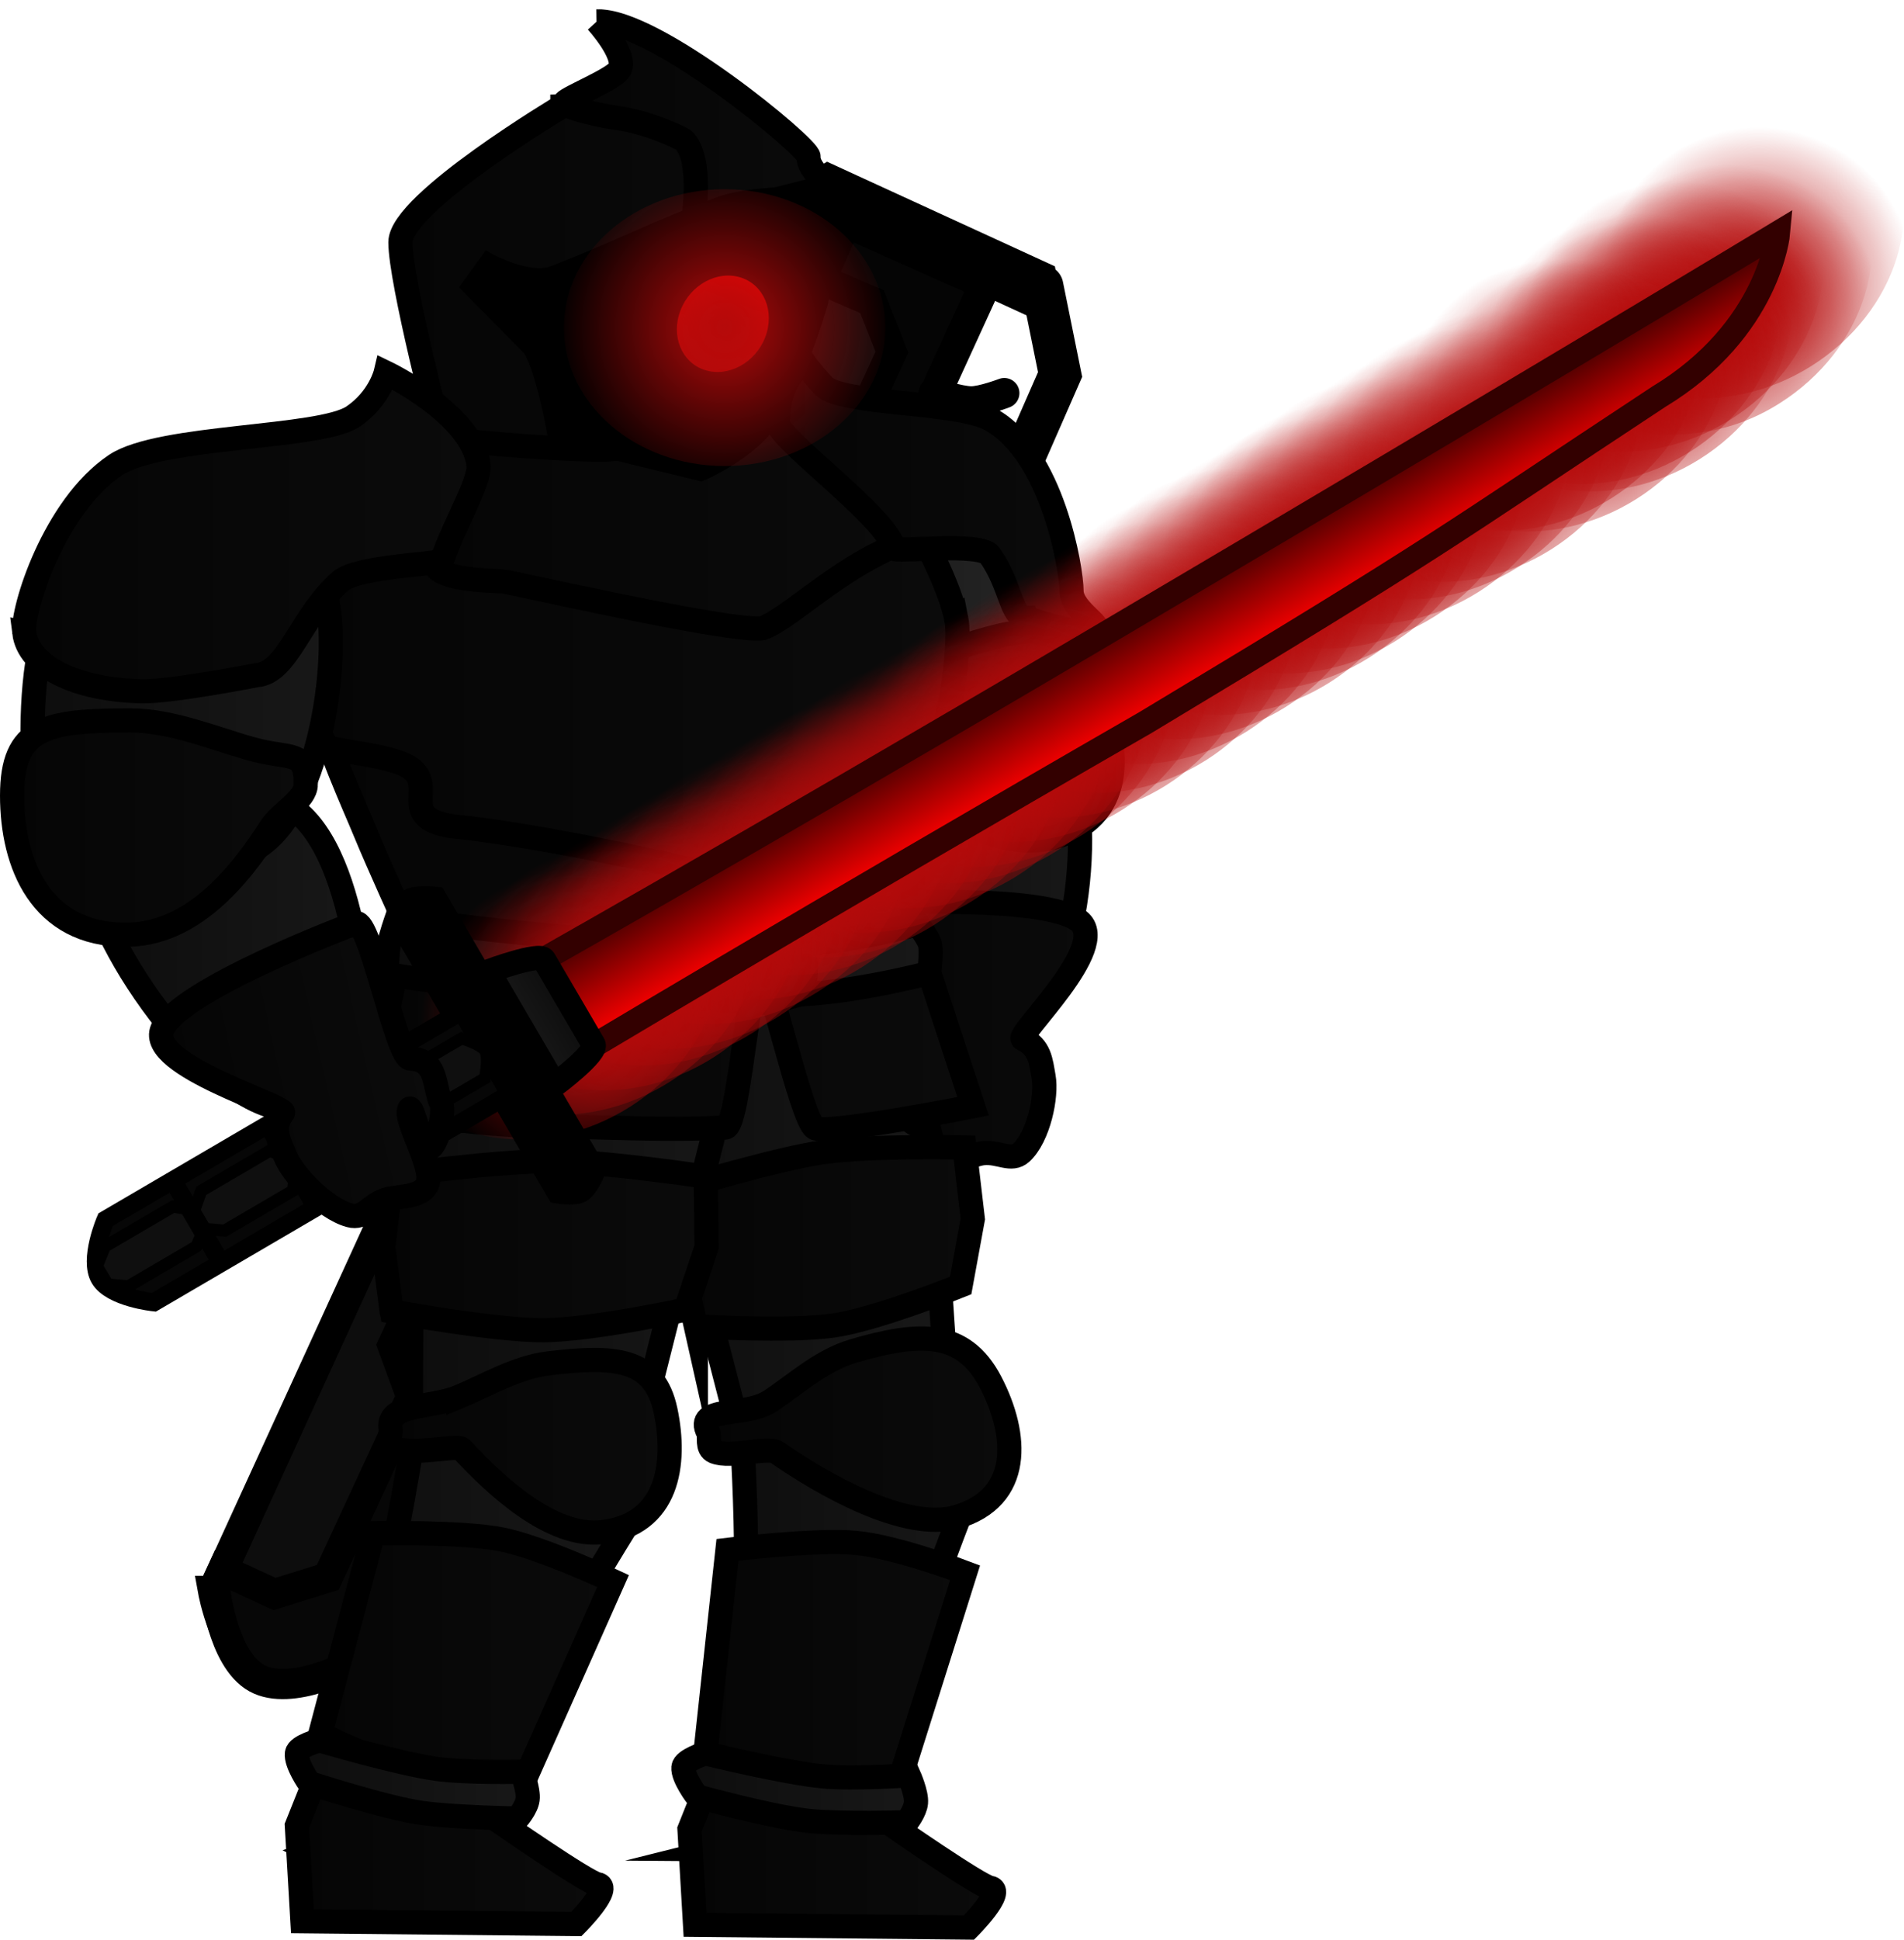 <svg version="1.1" xmlns="http://www.w3.org/2000/svg" xmlns:xlink="http://www.w3.org/1999/xlink" width="157.399" height="160.272" viewBox="0,0,157.399,160.272"><defs><linearGradient x1="252.356" y1="229.148" x2="273.261" y2="229.148" gradientUnits="userSpaceOnUse" id="color-1"><stop offset="0" stop-color="#0d0d0d"/><stop offset="1" stop-color="#181818"/></linearGradient><linearGradient x1="218.663" y1="230.144" x2="244.671" y2="230.144" gradientUnits="userSpaceOnUse" id="color-2"><stop offset="0" stop-color="#0d0d0d"/><stop offset="1" stop-color="#181818"/></linearGradient><linearGradient x1="244.076" y1="191.63" x2="271.109" y2="191.63" gradientUnits="userSpaceOnUse" id="color-3"><stop offset="0" stop-color="#0d0d0d"/><stop offset="1" stop-color="#181818"/></linearGradient><linearGradient x1="226.744" y1="192.07" x2="255.013" y2="192.07" gradientUnits="userSpaceOnUse" id="color-4"><stop offset="0" stop-color="#0d0d0d"/><stop offset="1" stop-color="#181818"/></linearGradient><linearGradient x1="255.628" y1="146.48" x2="281.917" y2="146.48" gradientUnits="userSpaceOnUse" id="color-5"><stop offset="0" stop-color="#151515"/><stop offset="1" stop-color="#272727"/></linearGradient><linearGradient x1="264.392" y1="166.499" x2="282.064" y2="166.499" gradientUnits="userSpaceOnUse" id="color-6"><stop offset="0" stop-color="#0d0d0d"/><stop offset="1" stop-color="#181818"/></linearGradient><linearGradient x1="262.386" y1="153.758" x2="284.757" y2="153.758" gradientUnits="userSpaceOnUse" id="color-7"><stop offset="0" stop-color="#050505"/><stop offset="1" stop-color="#0b0b0b"/></linearGradient><linearGradient x1="263.957" y1="178.113" x2="282.52" y2="178.113" gradientUnits="userSpaceOnUse" id="color-8"><stop offset="0" stop-color="#050505"/><stop offset="1" stop-color="#0b0b0b"/></linearGradient><linearGradient x1="223.147" y1="174.997" x2="273.221" y2="174.997" gradientUnits="userSpaceOnUse" id="color-9"><stop offset="0" stop-color="#050505"/><stop offset="1" stop-color="#0b0b0b"/></linearGradient><linearGradient x1="218.802" y1="158.549" x2="269.995" y2="158.549" gradientUnits="userSpaceOnUse" id="color-10"><stop offset="0" stop-color="#050505"/><stop offset="1" stop-color="#0b0b0b"/></linearGradient><linearGradient x1="200.145" y1="171.74" x2="222.966" y2="171.74" gradientUnits="userSpaceOnUse" id="color-11"><stop offset="0" stop-color="#0d0d0d"/><stop offset="1" stop-color="#181818"/></linearGradient><linearGradient x1="217.485" y1="146.592" x2="271.931" y2="146.592" gradientUnits="userSpaceOnUse" id="color-12"><stop offset="0" stop-color="#050505"/><stop offset="1" stop-color="#0b0b0b"/></linearGradient><linearGradient x1="228.618" y1="136.01" x2="267.529" y2="136.01" gradientUnits="userSpaceOnUse" id="color-13"><stop offset="0" stop-color="#050505"/><stop offset="1" stop-color="#0b0b0b"/></linearGradient><linearGradient x1="225.881" y1="115.903" x2="258.603" y2="115.903" gradientUnits="userSpaceOnUse" id="color-14"><stop offset="0" stop-color="#050505"/><stop offset="1" stop-color="#0b0b0b"/></linearGradient><linearGradient x1="239.436" y1="102.936" x2="261.378" y2="102.936" gradientUnits="userSpaceOnUse" id="color-15"><stop offset="0" stop-color="#050505"/><stop offset="1" stop-color="#0b0b0b"/></linearGradient><linearGradient x1="257.082" y1="134.037" x2="283.446" y2="134.037" gradientUnits="userSpaceOnUse" id="color-16"><stop offset="0" stop-color="#050505"/><stop offset="1" stop-color="#0b0b0b"/></linearGradient><linearGradient x1="195.47" y1="151.768" x2="220.128" y2="151.768" gradientUnits="userSpaceOnUse" id="color-17"><stop offset="0" stop-color="#0d0d0d"/><stop offset="1" stop-color="#181818"/></linearGradient><linearGradient x1="193.779" y1="161.321" x2="218.057" y2="161.321" gradientUnits="userSpaceOnUse" id="color-18"><stop offset="0" stop-color="#050505"/><stop offset="1" stop-color="#0b0b0b"/></linearGradient><linearGradient x1="194.775" y1="136.895" x2="232.345" y2="136.895" gradientUnits="userSpaceOnUse" id="color-19"><stop offset="0" stop-color="#050505"/><stop offset="1" stop-color="#0b0b0b"/></linearGradient><linearGradient x1="251.129" y1="211.027" x2="276.222" y2="211.027" gradientUnits="userSpaceOnUse" id="color-20"><stop offset="0" stop-color="#050505"/><stop offset="1" stop-color="#0b0b0b"/></linearGradient><linearGradient x1="225.019" y1="212.443" x2="248.137" y2="212.443" gradientUnits="userSpaceOnUse" id="color-21"><stop offset="0" stop-color="#050505"/><stop offset="1" stop-color="#0b0b0b"/></linearGradient><linearGradient x1="224.768" y1="172.033" x2="269.715" y2="172.033" gradientUnits="userSpaceOnUse" id="color-22"><stop offset="0" stop-color="#0d0d0d"/><stop offset="1" stop-color="#181818"/></linearGradient><linearGradient x1="217.321" y1="244.633" x2="242.5" y2="244.633" gradientUnits="userSpaceOnUse" id="color-23"><stop offset="0" stop-color="#050505"/><stop offset="1" stop-color="#0b0b0b"/></linearGradient><linearGradient x1="219.258" y1="229.985" x2="243.457" y2="229.985" gradientUnits="userSpaceOnUse" id="color-24"><stop offset="0" stop-color="#050505"/><stop offset="1" stop-color="#0b0b0b"/></linearGradient><linearGradient x1="249.097" y1="195.223" x2="273.198" y2="195.223" gradientUnits="userSpaceOnUse" id="color-25"><stop offset="0" stop-color="#050505"/><stop offset="1" stop-color="#0b0b0b"/></linearGradient><linearGradient x1="224.468" y1="195.866" x2="251.191" y2="195.866" gradientUnits="userSpaceOnUse" id="color-26"><stop offset="0" stop-color="#050505"/><stop offset="1" stop-color="#0b0b0b"/></linearGradient><linearGradient x1="254.01" y1="115.868" x2="251.062" y2="123.519" gradientUnits="userSpaceOnUse" id="color-27"><stop offset="0" stop-color="#ff0000"/><stop offset="1" stop-color="#b50a0a"/></linearGradient><radialGradient cx="252.682" cy="120.012" r="13.896" gradientUnits="userSpaceOnUse" id="color-28"><stop offset="0" stop-color="#b50a0a"/><stop offset="1" stop-color="#b50a0a" stop-opacity="0"/></radialGradient><linearGradient x1="249.778" y1="244.925" x2="274.956" y2="244.925" gradientUnits="userSpaceOnUse" id="color-29"><stop offset="0" stop-color="#050505"/><stop offset="1" stop-color="#0b0b0b"/></linearGradient><linearGradient x1="251.082" y1="230.363" x2="272.559" y2="230.363" gradientUnits="userSpaceOnUse" id="color-30"><stop offset="0" stop-color="#050505"/><stop offset="1" stop-color="#0b0b0b"/></linearGradient><linearGradient x1="217.319" y1="239.97" x2="236.409" y2="239.97" gradientUnits="userSpaceOnUse" id="color-31"><stop offset="0" stop-color="#0d0d0d"/><stop offset="1" stop-color="#181818"/></linearGradient><linearGradient x1="249.272" y1="240.687" x2="268.505" y2="240.687" gradientUnits="userSpaceOnUse" id="color-32"><stop offset="0" stop-color="#0d0d0d"/><stop offset="1" stop-color="#181818"/></linearGradient><radialGradient cx="313.892" cy="132.974" r="12.911" gradientUnits="userSpaceOnUse" id="color-33"><stop offset="0" stop-color="#b50a0a"/><stop offset="1" stop-color="#b50a0a" stop-opacity="0"/></radialGradient><radialGradient cx="310.625" cy="135.027" r="12.911" gradientUnits="userSpaceOnUse" id="color-34"><stop offset="0" stop-color="#b50a0a"/><stop offset="1" stop-color="#b50a0a" stop-opacity="0"/></radialGradient><radialGradient cx="307.023" cy="137.033" r="12.911" gradientUnits="userSpaceOnUse" id="color-35"><stop offset="0" stop-color="#b50a0a"/><stop offset="1" stop-color="#b50a0a" stop-opacity="0"/></radialGradient><radialGradient cx="303.756" cy="139.086" r="12.911" gradientUnits="userSpaceOnUse" id="color-36"><stop offset="0" stop-color="#b50a0a"/><stop offset="1" stop-color="#b50a0a" stop-opacity="0"/></radialGradient><radialGradient cx="301.578" cy="140.455" r="12.911" gradientUnits="userSpaceOnUse" id="color-37"><stop offset="0" stop-color="#b50a0a"/><stop offset="1" stop-color="#b50a0a" stop-opacity="0"/></radialGradient><radialGradient cx="298.312" cy="142.509" r="12.911" gradientUnits="userSpaceOnUse" id="color-38"><stop offset="0" stop-color="#b50a0a"/><stop offset="1" stop-color="#b50a0a" stop-opacity="0"/></radialGradient><radialGradient cx="294.71" cy="144.514" r="12.911" gradientUnits="userSpaceOnUse" id="color-39"><stop offset="0" stop-color="#b50a0a"/><stop offset="1" stop-color="#b50a0a" stop-opacity="0"/></radialGradient><radialGradient cx="291.443" cy="146.568" r="12.911" gradientUnits="userSpaceOnUse" id="color-40"><stop offset="0" stop-color="#b50a0a"/><stop offset="1" stop-color="#b50a0a" stop-opacity="0"/></radialGradient><radialGradient cx="338.153" cy="116.35" r="12.911" gradientUnits="userSpaceOnUse" id="color-41"><stop offset="0" stop-color="#b50a0a"/><stop offset="1" stop-color="#b50a0a" stop-opacity="0"/></radialGradient><radialGradient cx="335.499" cy="119.451" r="12.911" gradientUnits="userSpaceOnUse" id="color-42"><stop offset="0" stop-color="#b50a0a"/><stop offset="1" stop-color="#b50a0a" stop-opacity="0"/></radialGradient><radialGradient cx="331.488" cy="120.759" r="12.911" gradientUnits="userSpaceOnUse" id="color-43"><stop offset="0" stop-color="#b50a0a"/><stop offset="1" stop-color="#b50a0a" stop-opacity="0"/></radialGradient><radialGradient cx="328.936" cy="124.034" r="12.911" gradientUnits="userSpaceOnUse" id="color-44"><stop offset="0" stop-color="#b50a0a"/><stop offset="1" stop-color="#b50a0a" stop-opacity="0"/></radialGradient><radialGradient cx="328.112" cy="123.44" r="12.911" gradientUnits="userSpaceOnUse" id="color-45"><stop offset="0" stop-color="#b50a0a"/><stop offset="1" stop-color="#b50a0a" stop-opacity="0"/></radialGradient><radialGradient cx="323.678" cy="127.347" r="12.911" gradientUnits="userSpaceOnUse" id="color-46"><stop offset="0" stop-color="#b50a0a"/><stop offset="1" stop-color="#b50a0a" stop-opacity="0"/></radialGradient><radialGradient cx="321.616" cy="127.281" r="12.911" gradientUnits="userSpaceOnUse" id="color-47"><stop offset="0" stop-color="#b50a0a"/><stop offset="1" stop-color="#b50a0a" stop-opacity="0"/></radialGradient><radialGradient cx="316.623" cy="131.515" r="12.911" gradientUnits="userSpaceOnUse" id="color-48"><stop offset="0" stop-color="#b50a0a"/><stop offset="1" stop-color="#b50a0a" stop-opacity="0"/></radialGradient><radialGradient cx="262.896" cy="163.995" r="12.911" gradientUnits="userSpaceOnUse" id="color-49"><stop offset="0" stop-color="#b50a0a"/><stop offset="1" stop-color="#b50a0a" stop-opacity="0"/></radialGradient><radialGradient cx="259.63" cy="166.048" r="12.911" gradientUnits="userSpaceOnUse" id="color-50"><stop offset="0" stop-color="#b50a0a"/><stop offset="1" stop-color="#b50a0a" stop-opacity="0"/></radialGradient><radialGradient cx="256.027" cy="168.054" r="12.911" gradientUnits="userSpaceOnUse" id="color-51"><stop offset="0" stop-color="#b50a0a"/><stop offset="1" stop-color="#b50a0a" stop-opacity="0"/></radialGradient><radialGradient cx="252.761" cy="170.107" r="12.911" gradientUnits="userSpaceOnUse" id="color-52"><stop offset="0" stop-color="#b50a0a"/><stop offset="1" stop-color="#b50a0a" stop-opacity="0"/></radialGradient><radialGradient cx="250.583" cy="171.476" r="12.911" gradientUnits="userSpaceOnUse" id="color-53"><stop offset="0" stop-color="#b50a0a"/><stop offset="1" stop-color="#b50a0a" stop-opacity="0"/></radialGradient><radialGradient cx="247.316" cy="173.53" r="12.911" gradientUnits="userSpaceOnUse" id="color-54"><stop offset="0" stop-color="#b50a0a"/><stop offset="1" stop-color="#b50a0a" stop-opacity="0"/></radialGradient><radialGradient cx="243.714" cy="175.536" r="12.911" gradientUnits="userSpaceOnUse" id="color-55"><stop offset="0" stop-color="#b50a0a"/><stop offset="1" stop-color="#b50a0a" stop-opacity="0"/></radialGradient><radialGradient cx="240.447" cy="177.589" r="12.911" gradientUnits="userSpaceOnUse" id="color-56"><stop offset="0" stop-color="#b50a0a"/><stop offset="1" stop-color="#b50a0a" stop-opacity="0"/></radialGradient><radialGradient cx="288.076" cy="148.942" r="12.911" gradientUnits="userSpaceOnUse" id="color-57"><stop offset="0" stop-color="#b50a0a"/><stop offset="1" stop-color="#b50a0a" stop-opacity="0"/></radialGradient><radialGradient cx="284.809" cy="150.996" r="12.911" gradientUnits="userSpaceOnUse" id="color-58"><stop offset="0" stop-color="#b50a0a"/><stop offset="1" stop-color="#b50a0a" stop-opacity="0"/></radialGradient><radialGradient cx="281.207" cy="153.002" r="12.911" gradientUnits="userSpaceOnUse" id="color-59"><stop offset="0" stop-color="#b50a0a"/><stop offset="1" stop-color="#b50a0a" stop-opacity="0"/></radialGradient><radialGradient cx="277.941" cy="155.055" r="12.911" gradientUnits="userSpaceOnUse" id="color-60"><stop offset="0" stop-color="#b50a0a"/><stop offset="1" stop-color="#b50a0a" stop-opacity="0"/></radialGradient><radialGradient cx="275.763" cy="156.424" r="12.911" gradientUnits="userSpaceOnUse" id="color-61"><stop offset="0" stop-color="#b50a0a"/><stop offset="1" stop-color="#b50a0a" stop-opacity="0"/></radialGradient><radialGradient cx="272.496" cy="158.477" r="12.911" gradientUnits="userSpaceOnUse" id="color-62"><stop offset="0" stop-color="#b50a0a"/><stop offset="1" stop-color="#b50a0a" stop-opacity="0"/></radialGradient><radialGradient cx="268.894" cy="160.483" r="12.911" gradientUnits="userSpaceOnUse" id="color-63"><stop offset="0" stop-color="#b50a0a"/><stop offset="1" stop-color="#b50a0a" stop-opacity="0"/></radialGradient><radialGradient cx="265.627" cy="162.537" r="12.911" gradientUnits="userSpaceOnUse" id="color-64"><stop offset="0" stop-color="#b50a0a"/><stop offset="1" stop-color="#b50a0a" stop-opacity="0"/></radialGradient><linearGradient x1="288.77" y1="142.135" x2="292.933" y2="149.251" gradientUnits="userSpaceOnUse" id="color-65"><stop offset="0" stop-color="#400000"/><stop offset="1" stop-color="#ff0000"/></linearGradient><linearGradient x1="239.743" y1="175.639" x2="235.898" y2="177.889" gradientUnits="userSpaceOnUse" id="color-66"><stop offset="0" stop-color="#0d0d0d"/><stop offset="1" stop-color="#181818"/></linearGradient><linearGradient x1="207.483" y1="184.677" x2="228.312" y2="179.928" gradientUnits="userSpaceOnUse" id="color-67"><stop offset="0" stop-color="#050505"/><stop offset="1" stop-color="#0b0b0b"/></linearGradient></defs><g transform="translate(-192.779,-92.941)"><g data-paper-data="{&quot;isPaintingLayer&quot;:true}" fill-rule="nonzero" stroke-linejoin="miter" stroke-miterlimit="10" stroke-dasharray="" stroke-dashoffset="0" style="mix-blend-mode: normal"><g><path d="M210.391,224.396l52.536,-114.747l11.877,5.67l-52.536,114.747c0,0 -5.137,2.6 -8.011,1.229c-2.873,-1.372 -3.866,-6.899 -3.866,-6.899z" fill="#0d0d0d" stroke="#000000" stroke-width="2.5" stroke-linecap="butt"/><path d="M249.13,171.118l-7.202,-3.336l12.897,-27.847l4.134,-1.584l7.554,-16.31l-1.649,-4.172l-4.224,-1.824l2.088,-4.716l11.427,5.098z" fill="#050505" stroke="#000000" stroke-width="2.5" stroke-linecap="round"/><path d="M259.176,110.523c0,0 -0.403,-1.694 -0.031,-2.489c0.372,-0.795 2.004,-1.731 2.004,-1.731l18.835,8.644c0,0 0.389,1.724 -0.037,2.635c-0.426,0.911 -1.936,1.586 -1.936,1.586z" fill="#000000" stroke="none" stroke-width="0" stroke-linecap="butt"/><path d="M278.934,116.577l1.48,7.308l-3.423,7.809c0,0 -2.468,-0.116 -3.61,-0.645c-1.299,-0.602 -3.773,-2.774 -3.773,-2.774" fill="none" stroke="#000000" stroke-width="3.5" stroke-linecap="round"/><path d="M275.802,125.422c0,0 -1.808,0.688 -2.733,0.684c-1.013,-0.004 -3.104,-0.708 -3.104,-0.708" fill="none" stroke="#000000" stroke-width="2.5" stroke-linecap="round"/><path d="M235.116,170.937l5.335,2.471l-6.37,13.753l-7.838,2.778z" fill="#050505" stroke="#000000" stroke-width="2.5" stroke-linecap="round"/><path d="M221.979,230.393c0,0 -5.117,2.793 -7.986,1.201c-2.869,-1.592 -3.46,-7.553 -3.46,-7.553l0.638,-1.381l4.302,1.987l4.402,-1.37l6.911,-14.922l-1.559,-4.25l4.009,-8.655l1.735,-0.637l8.313,-2.558z" fill="#070707" stroke="#000000" stroke-width="2.5" stroke-linecap="round"/></g><path d="M252.356,245.734c0,0 0.199,-8.551 1.389,-13.713c1.449,-6.284 0.259,-22.169 0.259,-22.169l19.256,5.397c0,0 -5.155,12.93 -6.701,19.158c-0.743,2.993 -2.498,8.708 -3.345,11.544c-0.648,2.173 1.569,2.494 1.569,2.494c0,0 -5.934,-1.994 -8.389,-2.364c-2.215,-0.334 -4.039,-0.347 -4.039,-0.347z" fill="url(#color-1)" stroke="#000000" stroke-width="2" stroke-linecap="butt"/><path d="M218.663,245.971c0,0 2.072,-9.307 3.857,-14.1c2.173,-5.834 4.348,-19.691 4.348,-19.691c0,0 9.121,-1.061 11.262,-0.258c3.287,1.234 6.541,6.94 6.541,6.94c0,0 -6.296,9.934 -8.559,15.706c-1.088,2.773 -3.755,8.895 -4.927,11.508c-0.898,2.002 0.387,2.591 0.387,2.591c0,0 -5.664,-2.518 -8.06,-3.127c-2.162,-0.549 -4.849,0.431 -4.849,0.431z" fill="url(#color-2)" stroke="#000000" stroke-width="2" stroke-linecap="butt"/><path d="M253.704,210.48l-9.628,-37.316l24.623,-0.383l2.411,35.757z" data-paper-data="{&quot;index&quot;:null}" fill="url(#color-3)" stroke="#000000" stroke-width="2" stroke-linecap="butt"/><path d="M226.744,210.721l0.128,-37.302l28.141,0.383l-9.227,36.633z" fill="url(#color-4)" stroke="#000000" stroke-width="2" stroke-linecap="butt"/><path d="M255.63,139.042c0.108,-5.529 10.429,-5.129 17.273,-5.053c6.844,0.076 9.119,15.412 9.01,20.94c-0.108,5.529 -7.915,3.857 -14.76,3.781c-6.844,-0.076 -11.632,-14.14 -11.524,-19.668z" data-paper-data="{&quot;index&quot;:null}" fill="url(#color-5)" stroke="#000000" stroke-width="2" stroke-linecap="butt"/><path d="M267.062,156.34c5.722,-1.825 11.59,-5.366 13.981,-0.307c2.39,5.06 0.552,20.695 -5.17,22.52c-5.722,1.825 -4.857,1.515 -7.247,-3.545c-2.39,-5.06 -7.285,-16.843 -1.563,-18.669z" data-paper-data="{&quot;index&quot;:null}" fill="url(#color-6)" stroke="#000000" stroke-width="2" stroke-linecap="butt"/><path d="M265.161,151.105c2.107,-1.508 4.457,-3.886 7.276,-4.785c5.722,-1.825 8.229,-2.058 10.619,3.002c2.39,5.06 2.917,10.889 -2.805,12.715c-4.436,1.415 -9.554,-1.728 -13.541,-4.79c-1.156,-0.887 -3.332,-1.298 -3.869,-2.435c-1.213,-2.567 0.15,-2.153 2.32,-3.706z" data-paper-data="{&quot;index&quot;:null}" fill="url(#color-7)" stroke="#000000" stroke-width="2" stroke-linecap="butt"/><path d="M266.303,178.973c0.863,-0.461 -3.286,-11.203 -2.147,-11.319c0.876,-0.089 15.024,-0.849 17.827,1.378c2.625,2.086 -5.269,9.448 -4.645,9.757c1.422,0.705 1.474,1.801 1.713,3.124c0.29,1.604 -0.415,4.955 -1.843,6.269c-0.818,0.753 -1.837,-0.093 -3.136,0.039c-1.034,0.105 -2.854,1.228 -3.796,-0.085c-0.917,-1.277 -0.96,-4.98 -1.727,-5.585c-0.489,-0.386 0.834,3.011 0.438,3.349c-0.546,0.467 -2.743,-2.044 -2.856,-2.67c-0.311,-1.717 -1.668,-3.275 0.172,-4.258z" data-paper-data="{&quot;index&quot;:null}" fill="url(#color-8)" stroke="#000000" stroke-width="2" stroke-linecap="butt"/><path d="M223.147,184.347l4,-18.525l39.314,-2.067l6.759,20.593c0,0 -12.044,2.392 -13.073,1.798c-1.122,-0.648 -3.86,-13.295 -4.492,-13.183c-1.002,0.177 -1.778,13.081 -2.908,13.141c-4.849,0.257 -10.052,-0.047 -12.564,-0.047c-9.237,0 -17.036,-1.709 -17.036,-1.709z" fill="url(#color-9)" stroke="#000000" stroke-width="2" stroke-linecap="butt"/><path d="M269.911,153.192c0.415,2.092 -0.778,0.214 -1.802,4.12c-0.279,1.063 0.389,11.181 0.024,12.11c-1.303,3.315 -11.533,1.666 -11.533,1.666c0,0 -10.281,0.685 -17.72,-0.031c-7.043,-0.678 -12.491,-1.608 -12.491,-1.608c0,0 -2.363,-5.194 -3.386,-7.685c-1.022,-2.49 -3.2,-7.142 -4.201,-11.341c0,0 21.258,-3.494 36.504,-4.774c8.319,-0.698 14.297,5.994 14.604,7.542z" fill="url(#color-10)" stroke="#000000" stroke-width="2" stroke-linecap="butt"/><path d="M222.906,178.928c0,5.662 1.077,5.695 -5.932,5.695c-7.009,0 -16.829,-14.634 -16.829,-20.296c0,-5.662 7.034,-5.469 14.043,-5.469c7.009,0 8.718,14.408 8.718,20.07z" fill="url(#color-11)" stroke="#000000" stroke-width="2" stroke-linecap="butt"/><path d="M271.842,144.123c0.415,2.092 -0.666,10.246 -2.216,11.887c-0.68,0.72 0.343,3.846 -1.74,4.788c-4.012,1.814 -12.571,5.246 -12.571,5.246c0,0 -15.463,-3.81 -24.692,-4.779c-5.595,-0.588 -1.113,-3.645 -4.479,-5.173c-1.788,-0.812 -6.24,-1.189 -6.383,-1.479c-1.203,-2.445 -0.786,-0.67 -1.787,-4.869c-1.06,-4.444 -0.069,-3.867 -0.069,-6.759c0,-8.521 9.311,-15.843 9.311,-15.843l38.994,5.219c0,0 4.76,7.378 5.631,11.763z" fill="url(#color-12)" stroke="#000000" stroke-width="2" stroke-linecap="butt"/><path d="M234.321,140.973c-1.594,-0.076 -4.893,-0.151 -5.554,-1.242c-0.747,-1.233 1.541,-10.861 1.708,-11.639c0.365,-1.701 22.928,-0.581 26.055,-0.581c1.682,0 13.862,3.609 10.374,7.207c-0.95,0.98 0.762,2.848 -1.257,3.831c-4.343,2.115 -7.803,5.561 -9.824,6.294c-2.481,0.41 -21.001,-3.847 -21.502,-3.871z" fill="url(#color-13)" stroke="#000000" stroke-width="2" stroke-linecap="butt"/><path d="M239.271,101.708c2.281,-0.104 19.421,3.037 19.332,4.327c-0.477,6.939 -6.75,24.065 -16.006,24.065c-4.912,0 -13.327,-0.916 -13.327,-0.916c0,0 -3.389,-12.964 -3.389,-16.225c0,-3.261 13.39,-11.25 13.39,-11.25z" fill="url(#color-14)" stroke="#000000" stroke-width="2" stroke-linecap="butt"/><path d="M242.115,94.713c4.743,-0.214 17.561,10.406 17.508,11.189c-0.075,1.087 1.755,2.393 1.755,2.393l-11.288,2.866c0,0 0.832,-5.169 -0.827,-6.675c0,0 -2.601,-1.424 -5.759,-1.849c-1.543,-0.208 -4.301,-0.92 -4.051,-1.239c0.344,-0.439 4.167,-1.947 4.564,-2.746c0.595,-1.198 -1.901,-3.939 -1.901,-3.939z" fill="url(#color-15)" stroke="#000000" stroke-width="2" stroke-linecap="butt"/><path d="M231.699,116.608l1.454,-2.006c0,0 3.336,1.843 5.413,1.041c5.441,-2.102 8.24,-3.653 13.718,-5.699c3.025,-1.13 9.871,-0.839 9.871,-0.839c0,0 -0.342,0.25 -0.841,3.455c-0.499,3.206 -0.827,5.363 -0.827,5.363c0,0 -2.351,8.2 -5.035,10.863c-2.049,2.033 -4.741,3.154 -4.741,3.154l-11.889,-2.901c0,0 -0.925,-5.476 -2.102,-7.353z" fill="#000000" stroke="#000000" stroke-width="1.5" stroke-linecap="butt"/><path d="M277.617,143.98c-1.29,0 -1.213,-2.609 -3.004,-5.16c-0.781,-1.112 -7.846,-0.225 -7.923,-0.55c-0.628,-2.645 -9.608,-9.06 -9.608,-10.386c0,-4.048 2.218,-4.928 2.218,-4.928c0,0 0.373,0.564 1.539,1.85c1.441,1.59 11.073,1.261 13.837,2.796c5.128,2.847 6.684,12.405 6.684,14.162c0,1.748 3.194,3.13 1.678,3.329c-1.809,0.237 -5.421,-1.112 -5.421,-1.112z" data-paper-data="{&quot;index&quot;:null}" fill="url(#color-16)" stroke="#000000" stroke-width="2" stroke-linecap="butt"/><path d="M211.855,163.768c-6.927,0.803 -14.53,3.326 -15.681,-2.269c-1.151,-5.596 -1.731,-21.39 5.196,-22.193c6.927,-0.803 17.318,-2.303 18.469,3.292c1.151,5.596 -1.058,20.367 -7.984,21.17z" data-paper-data="{&quot;index&quot;:null}" fill="url(#color-17)" stroke="#000000" stroke-width="2" stroke-linecap="butt"/><path d="M218.057,157.748c0,1.272 -2.11,2.346 -2.893,3.568c-2.704,4.214 -6.571,8.858 -12.005,8.858c-7.009,0 -9.38,-5.832 -9.38,-11.494c0,-5.662 2.785,-6.213 9.794,-6.213c3.453,0 7.149,1.584 10.151,2.396c3.091,0.837 4.333,0.012 4.333,2.885z" fill="url(#color-18)" stroke="#000000" stroke-width="2" stroke-linecap="butt"/><path d="M194.788,145.206c-0.223,-1.816 2.432,-10.418 7.547,-13.842c3.689,-2.469 16.921,-2.16 19.636,-4.007c2.196,-1.494 2.696,-3.628 2.696,-3.628c0,0 7.154,3.431 7.668,7.616c0.168,1.372 -2.071,5.055 -3.005,7.878c-0.115,0.347 -6.969,0.482 -8.408,1.742c-3.302,2.889 -4.326,7.582 -6.937,7.763c0,0 -7.081,1.384 -9.472,1.331c-5.536,-0.122 -9.386,-2.085 -9.726,-4.853z" fill="url(#color-19)" stroke="#000000" stroke-width="2" stroke-linecap="butt"/><path d="M259.75,117.416c0.199,1.17 -2.183,6.5 -2.183,6.5c0,0 -0.579,2.507 -2.298,4.286c-0.967,1.168 -4.38,2.57 -4.38,2.57c0,0 3.106,-6.274 4.734,-11.493c0.218,-0.698 0.632,-1.205 2.716,-4.612c1.811,-2.962 2.576,-2.356 2.576,-2.356c0,0 -0.921,4.078 -1.163,5.105z" fill="#000000" stroke="#000000" stroke-width="1.5" stroke-linecap="butt"/><path d="M256.439,208.718c1.99,-1.306 4.207,-3.363 6.871,-4.144c5.408,-1.584 9.089,-1.789 11.361,2.58c2.271,4.369 2.594,9.545 -2.814,11.13c-4.193,1.228 -11.081,-2.701 -14.858,-5.341c-0.728,-0.509 -3.797,0.493 -5.157,-0.054c-0.685,-0.276 -0.346,-1.26 -0.517,-1.589c-1.152,-2.216 3.065,-1.237 5.114,-2.582z" data-paper-data="{&quot;index&quot;:null}" fill="url(#color-20)" stroke="#000000" stroke-width="2" stroke-linecap="butt"/><path d="M230.661,208.376c2.193,-0.905 4.798,-2.471 7.474,-2.788c5.43,-0.643 8.741,-0.472 9.663,3.914c0.922,4.386 0.212,9.388 -5.218,10.031c-4.209,0.499 -8.864,-3.858 -11.645,-6.874c-0.323,-0.35 -4.077,0.553 -5.575,-0.07c-0.567,-0.236 -0.251,-1.367 -0.276,-1.489c-0.468,-2.225 3.319,-1.793 5.577,-2.726z" data-paper-data="{&quot;index&quot;:null}" fill="url(#color-21)" stroke="#000000" stroke-width="2" stroke-linecap="butt"/><path d="M224.768,173.436c0,0 -0.007,-1.511 0.129,-2.279c0.139,-0.785 0.699,-2.381 0.699,-2.381c0,0 7.159,1.058 15.241,1.697c6.029,0.476 12.816,0.582 16.21,0.582c5.336,0 11.587,-1.76 11.587,-1.76c0,0 0.904,1.146 1.027,1.684c0.148,0.649 -0.061,2.354 -0.061,2.354c0,0 -6.756,1.776 -11.586,1.788c-3.696,0.009 -10.991,0.38 -17.808,-0.005c-8.052,-0.455 -15.437,-1.679 -15.437,-1.679z" fill="url(#color-22)" stroke="#000000" stroke-width="2" stroke-linecap="butt"/><path d="M251.15,175.455c0,0 -0.411,-1.172 -0.505,-1.703c-0.153,-0.859 -0.047,-2.957 -0.047,-2.957c0,0 3.013,-0.207 4.414,-0.207c1.356,0 3.862,0.207 3.862,0.207c0,0 0.552,1.372 0.552,2.071c0,0.716 -0.276,2.175 -0.276,2.175c0,0 -2.399,0.706 -3.406,0.76c-1.422,0.076 -4.595,-0.345 -4.595,-0.345z" fill="#060606" stroke="#000000" stroke-width="2" stroke-linecap="butt"/><path d="M217.781,251.687l-0.46,-7.888l2.578,-6.45l13.974,2.904l0.138,3.181c0,0 7.271,5.055 8.15,5.192c1.339,0.208 -1.733,3.29 -1.733,3.29z" fill="url(#color-23)" stroke="#000000" stroke-width="2" stroke-linecap="butt"/><path d="M223.638,219.623c0,0 7.324,-0.142 10.598,0.511c3.331,0.665 9.221,3.443 9.221,3.443l-7.468,16.781c0,0 -6.401,-0.429 -9.321,-1.153c-2.626,-0.651 -7.411,-2.995 -7.411,-2.995z" fill="url(#color-24)" stroke="#000000" stroke-width="2" stroke-linecap="butt"/><path d="M250.303,202.529l-1.189,-5.304l-0.016,-6.157c0,0 8,-2.4 11.697,-2.923c4.07,-0.576 11.714,-0.39 11.714,-0.39l0.69,5.91l-1.006,5.494c0,0 -6.77,2.728 -10.397,3.286c-3.669,0.565 -11.493,0.083 -11.493,0.083z" fill="url(#color-25)" stroke="#000000" stroke-width="2" stroke-linecap="butt"/><path d="M225.156,201.301l-0.688,-5.297l0.691,-5.955c0,0 9.016,-1.186 13.116,-1.168c4.513,0.02 12.843,1.284 12.843,1.284l0.073,5.812l-1.731,5.169c0,0 -7.71,1.678 -11.738,1.704c-4.073,0.026 -12.566,-1.548 -12.566,-1.548z" fill="url(#color-26)" stroke="#000000" stroke-width="2" stroke-linecap="butt"/><path d="M249.032,118.587c0.814,-2.113 3.042,-3.33 4.977,-2.718c1.935,0.612 2.843,2.82 2.029,4.933c-0.814,2.113 -3.042,3.33 -4.977,2.718c-1.935,-0.612 -2.843,-2.82 -2.029,-4.933z" fill="url(#color-27)" stroke="#000000" stroke-width="0" stroke-linecap="butt"/><path d="M239.39,120.012c0,-6.317 5.951,-11.438 13.292,-11.438c7.341,0 13.292,5.121 13.292,11.438c0,6.317 -5.951,11.438 -13.292,11.438c-7.341,0 -13.292,-5.121 -13.292,-11.438z" fill="url(#color-28)" stroke="#000000" stroke-width="0" stroke-linecap="butt"/><path d="M250.237,251.979l-0.46,-7.888l2.578,-6.45l13.694,1.162l0.418,4.923c0,0 7.271,5.055 8.15,5.192c1.339,0.208 -1.733,3.29 -1.733,3.29z" fill="url(#color-29)" stroke="#000000" stroke-width="2" stroke-linecap="butt"/><path d="M252.917,221.001c0,0 7.245,-0.892 10.593,-0.58c3.406,0.318 9.05,2.471 9.05,2.471l-5.49,17.416c0,0 -5.174,0.231 -8.181,-0.188c-2.705,-0.377 -7.807,-2.211 -7.807,-2.211z" fill="url(#color-30)" stroke="#000000" stroke-width="2" stroke-linecap="butt"/><path d="M228.841,239.094c2.551,0.351 7.068,0.239 7.068,0.239c0,0 0.594,1.509 0.486,2.289c-0.1,0.725 -0.851,1.574 -0.851,1.574c0,0 -5.108,-0.076 -7.869,-0.456c-3.019,-0.416 -9.331,-2.475 -9.331,-2.475c0,0 -1.133,-1.624 -1.018,-2.456c0.083,-0.602 1.864,-1.066 1.864,-1.066c0,0 6.519,1.92 9.651,2.351z" data-paper-data="{&quot;index&quot;:null}" fill="url(#color-31)" stroke="#000000" stroke-width="2" stroke-linecap="butt"/><path d="M260.837,239.719c2.564,0.233 7.072,-0.087 7.072,-0.087c0,0 0.663,1.48 0.591,2.264c-0.066,0.729 -0.778,1.612 -0.778,1.612c0,0 -5.106,0.16 -7.881,-0.093c-3.035,-0.276 -9.435,-2.042 -9.435,-2.042c0,0 -1.206,-1.57 -1.13,-2.407c0.055,-0.605 1.812,-1.151 1.812,-1.151c0,0 6.601,1.617 9.749,1.904z" data-paper-data="{&quot;index&quot;:null}" fill="url(#color-32)" stroke="#000000" stroke-width="2" stroke-linecap="butt"/><g><g stroke="none" stroke-width="0" stroke-linecap="butt"><g><g><g><path d="M304.364,118.04c7.096,-4.461 15.958,-3.203 19.794,2.808c3.835,6.012 1.192,14.501 -5.904,18.962c-7.096,4.461 -15.958,3.203 -19.794,-2.808c-3.835,-6.012 -1.192,-14.501 5.904,-18.962z" fill="url(#color-33)"/><path d="M301.097,120.093c7.096,-4.461 15.958,-3.203 19.794,2.808c3.835,6.012 1.192,14.501 -5.904,18.962c-7.096,4.461 -15.958,3.203 -19.794,-2.808c-3.835,-6.012 -1.192,-14.501 5.904,-18.962z" fill="url(#color-34)"/><path d="M297.495,122.099c7.096,-4.461 15.958,-3.203 19.794,2.808c3.835,6.012 1.192,14.501 -5.904,18.962c-7.096,4.461 -15.958,3.203 -19.794,-2.808c-3.835,-6.012 -1.192,-14.501 5.904,-18.962z" fill="url(#color-35)"/><path d="M294.228,124.152c7.096,-4.461 15.958,-3.203 19.794,2.808c3.835,6.012 1.192,14.501 -5.904,18.962c-7.096,4.461 -15.958,3.203 -19.794,-2.808c-3.835,-6.012 -1.192,-14.501 5.904,-18.962z" fill="url(#color-36)"/></g><g><path d="M292.05,125.521c7.096,-4.461 15.958,-3.203 19.794,2.808c3.835,6.012 1.192,14.501 -5.904,18.962c-7.096,4.461 -15.958,3.203 -19.794,-2.808c-3.835,-6.012 -1.192,-14.501 5.904,-18.962z" fill="url(#color-37)"/><path d="M288.784,127.574c7.096,-4.461 15.958,-3.203 19.794,2.808c3.835,6.012 1.192,14.501 -5.904,18.962c-7.096,4.461 -15.958,3.203 -19.794,-2.808c-3.835,-6.012 -1.192,-14.501 5.904,-18.962z" fill="url(#color-38)"/><path d="M285.181,129.58c7.096,-4.461 15.958,-3.203 19.794,2.808c3.835,6.012 1.192,14.501 -5.904,18.962c-7.096,4.461 -15.958,3.203 -19.794,-2.808c-3.835,-6.012 -1.192,-14.501 5.904,-18.962z" fill="url(#color-39)"/><path d="M281.915,131.634c7.096,-4.461 15.958,-3.203 19.794,2.808c3.835,6.012 1.192,14.501 -5.904,18.962c-7.096,4.461 -15.958,3.203 -19.794,-2.808c-3.835,-6.012 -1.192,-14.501 5.904,-18.962z" fill="url(#color-40)"/></g></g><g><g><path d="M328.625,101.416c7.096,-4.461 15.958,-3.203 19.794,2.808c3.835,6.012 1.192,14.501 -5.904,18.962c-7.096,4.461 -15.958,3.203 -19.794,-2.808c-3.835,-6.012 -1.192,-14.501 5.904,-18.962z" fill="url(#color-41)"/><path d="M325.971,104.517c7.096,-4.461 15.958,-3.203 19.794,2.808c3.835,6.012 1.192,14.501 -5.904,18.962c-2.252,1.416 -4.496,2.147 -6.887,2.441c-5.142,0.633 -10.288,-1.146 -12.906,-5.249c-3.835,-6.012 -1.192,-14.501 5.904,-18.962z" fill="url(#color-42)"/><path d="M321.96,105.825c7.096,-4.461 15.958,-3.203 19.794,2.808c3.835,6.012 1.192,14.501 -5.904,18.962c-7.096,4.461 -15.958,3.203 -19.794,-2.808c-3.835,-6.012 -1.192,-14.501 5.904,-18.962z" fill="url(#color-43)"/><path d="M319.408,109.1c7.096,-4.461 15.958,-3.203 19.794,2.808c3.835,6.012 1.192,14.501 -5.904,18.962c-7.096,4.461 -15.958,3.203 -19.794,-2.808c-3.835,-6.012 -1.192,-14.501 5.904,-18.962z" fill="url(#color-44)"/></g><g><path d="M318.584,108.505c7.096,-4.461 15.958,-3.203 19.794,2.808c3.835,6.012 1.192,14.501 -5.904,18.962c-7.096,4.461 -15.958,3.203 -19.794,-2.808c-3.835,-6.012 -1.192,-14.501 5.904,-18.962z" fill="url(#color-45)"/><path d="M314.15,112.413c7.096,-4.461 15.958,-3.203 19.794,2.808c3.835,6.012 1.192,14.501 -5.904,18.962c-7.096,4.461 -15.958,3.203 -19.794,-2.808c-3.835,-6.012 -1.192,-14.501 5.904,-18.962z" fill="url(#color-46)"/><path d="M312.088,112.347c7.096,-4.461 15.958,-3.203 19.794,2.808c3.835,6.012 1.192,14.501 -5.904,18.962c-7.096,4.461 -15.958,3.203 -19.794,-2.808c-3.835,-6.012 -1.192,-14.501 5.904,-18.962z" fill="url(#color-47)"/><path d="M307.095,116.581c7.096,-4.461 15.958,-3.203 19.794,2.808c3.835,6.012 1.192,14.501 -5.904,18.962c-7.096,4.461 -15.958,3.203 -19.794,-2.808c-3.835,-6.012 -1.192,-14.501 5.904,-18.962z" fill="url(#color-48)"/></g></g></g><g><g><g><path d="M253.368,149.061c7.096,-4.461 15.958,-3.203 19.794,2.808c3.835,6.012 1.192,14.501 -5.904,18.962c-7.096,4.461 -15.958,3.203 -19.794,-2.808c-3.835,-6.012 -1.192,-14.501 5.904,-18.962z" fill="url(#color-49)"/><path d="M250.101,151.114c7.096,-4.461 15.958,-3.203 19.794,2.808c3.835,6.012 1.192,14.501 -5.904,18.962c-7.096,4.461 -15.958,3.203 -19.794,-2.808c-3.835,-6.012 -1.192,-14.501 5.904,-18.962z" fill="url(#color-50)"/><path d="M246.499,153.12c7.096,-4.461 15.958,-3.203 19.794,2.808c3.835,6.012 1.192,14.501 -5.904,18.962c-7.096,4.461 -15.958,3.203 -19.794,-2.808c-3.835,-6.012 -1.192,-14.501 5.904,-18.962z" fill="url(#color-51)"/><path d="M243.233,155.173c7.096,-4.461 15.958,-3.203 19.794,2.808c3.835,6.012 1.192,14.501 -5.904,18.962c-7.096,4.461 -15.958,3.203 -19.794,-2.808c-3.835,-6.012 -1.192,-14.501 5.904,-18.962z" fill="url(#color-52)"/></g><g><path d="M241.055,156.542c7.096,-4.461 15.958,-3.203 19.794,2.808c3.835,6.012 1.192,14.501 -5.904,18.962c-7.096,4.461 -15.958,3.203 -19.794,-2.808c-3.835,-6.012 -1.192,-14.501 5.904,-18.962z" fill="url(#color-53)"/><path d="M237.788,158.596c7.096,-4.461 15.958,-3.203 19.794,2.808c3.835,6.012 1.192,14.501 -5.904,18.962c-7.096,4.461 -15.958,3.203 -19.794,-2.808c-3.835,-6.012 -1.192,-14.501 5.904,-18.962z" fill="url(#color-54)"/><path d="M234.186,160.602c7.096,-4.461 15.958,-3.203 19.794,2.808c3.835,6.012 1.192,14.501 -5.904,18.962c-7.096,4.461 -15.958,3.203 -19.794,-2.808c-3.835,-6.012 -1.192,-14.501 5.904,-18.962z" fill="url(#color-55)"/><path d="M230.919,162.655c7.096,-4.461 15.958,-3.203 19.794,2.808c3.835,6.012 1.192,14.501 -5.904,18.962c-7.096,4.461 -15.958,3.203 -19.794,-2.808c-3.835,-6.012 -1.192,-14.501 5.904,-18.962z" fill="url(#color-56)"/></g></g><g><g><path d="M278.548,134.008c7.096,-4.461 15.958,-3.203 19.794,2.808c3.835,6.012 1.192,14.501 -5.904,18.962c-7.096,4.461 -15.958,3.203 -19.794,-2.808c-3.835,-6.012 -1.192,-14.501 5.904,-18.962z" fill="url(#color-57)"/><path d="M275.281,136.062c7.096,-4.461 15.958,-3.203 19.794,2.808c3.835,6.012 1.192,14.501 -5.904,18.962c-7.096,4.461 -15.958,3.203 -19.794,-2.808c-3.835,-6.012 -1.192,-14.501 5.904,-18.962z" fill="url(#color-58)"/><path d="M271.679,138.068c7.096,-4.461 15.958,-3.203 19.794,2.808c3.835,6.012 1.192,14.501 -5.904,18.962c-7.096,4.461 -15.958,3.203 -19.794,-2.808c-3.835,-6.012 -1.192,-14.501 5.904,-18.962z" fill="url(#color-59)"/><path d="M268.412,140.121c7.096,-4.461 15.958,-3.203 19.794,2.808c3.835,6.012 1.192,14.501 -5.904,18.962c-7.096,4.461 -15.958,3.203 -19.794,-2.808c-3.835,-6.012 -1.192,-14.501 5.904,-18.962z" fill="url(#color-60)"/></g><g><path d="M266.235,141.49c7.096,-4.461 15.958,-3.203 19.794,2.808c3.835,6.012 1.192,14.501 -5.904,18.962c-7.096,4.461 -15.958,3.203 -19.794,-2.808c-3.835,-6.012 -1.192,-14.501 5.904,-18.962z" fill="url(#color-61)"/><path d="M262.968,143.543c7.096,-4.461 15.958,-3.203 19.794,2.808c3.835,6.012 1.192,14.501 -5.904,18.962c-7.096,4.461 -15.958,3.203 -19.794,-2.808c-3.835,-6.012 -1.192,-14.501 5.904,-18.962z" fill="url(#color-62)"/><path d="M259.366,145.549c7.096,-4.461 15.958,-3.203 19.794,2.808c3.835,6.012 1.192,14.501 -5.904,18.962c-7.096,4.461 -15.958,3.203 -19.794,-2.808c-3.835,-6.012 -1.192,-14.501 5.904,-18.962z" fill="url(#color-63)"/><path d="M256.099,147.603c7.096,-4.461 15.958,-3.203 19.794,2.808c3.835,6.012 1.192,14.501 -5.904,18.962c-7.096,4.461 -15.958,3.203 -19.794,-2.808c-3.835,-6.012 -1.192,-14.501 5.904,-18.962z" fill="url(#color-64)"/></g></g></g></g><path d="M238.443,172.065c0,0 17.424,-9.729 46.962,-27.157c33.895,-19.999 53.905,-32.339 53.905,-32.339c0,0 -0.7,7.635 -9.489,12.95c-17.052,11.289 -16.812,11.536 -40.692,25.901c-26.26,15.103 -46.7,27.377 -46.7,27.377z" data-paper-data="{&quot;index&quot;:null}" fill="url(#color-65)" stroke="#ff0000" stroke-width="0" stroke-linecap="butt"/><path d="M234.554,173.992c0,0 18.147,-10.153 48.929,-28.308c35.322,-20.833 56.287,-33.498 56.287,-33.498c0,0 -0.703,8.002 -9.864,13.535c-17.793,11.722 -17.55,11.967 -42.44,26.924c-27.358,15.745 -48.662,28.525 -48.662,28.525z" data-paper-data="{&quot;index&quot;:null}" fill="none" stroke="#330000" stroke-width="2" stroke-linecap="butt"/><path d="M224.671,169.004c0,0 0.667,-2.022 1.549,-2.538c0.882,-0.516 3.133,-0.201 3.133,-0.201l13.619,23.279c0,0 -0.7,2.042 -1.71,2.633c-1.01,0.591 -2.972,0.106 -2.972,0.106z" fill="#000000" stroke="none" stroke-width="0" stroke-linecap="butt"/><path d="M201.507,193.72l29.422,-17.212l3.993,6.825l-29.422,17.212c0,0 -3.553,-0.365 -4.484,-1.957c-0.931,-1.591 0.491,-4.868 0.491,-4.868z" fill="#070707" stroke="#000000" stroke-width="1.5" stroke-linecap="butt"/><g fill="#0f0f0f" stroke="#000000" stroke-width="1" stroke-linecap="butt"><g><path d="M225.308,182.036l5.637,-3.298c0,0 1.627,0.482 1.945,1.025c0.325,0.555 -0.017,2.27 -0.017,2.27l-5.637,3.298l-1.644,-0.151l-0.873,-1.499z"/><path d="M224.699,183.633l0.879,1.495l-0.674,1.508l-5.637,3.298l-1.695,-0.16l-0.898,-1.505l0.665,-1.631l5.637,-3.298z" data-paper-data="{&quot;index&quot;:null}"/></g><g><path d="M209.418,191.332l5.637,-3.298c0,0 1.627,0.482 1.945,1.025c0.325,0.555 -0.017,2.27 -0.017,2.27l-5.637,3.298l-1.644,-0.151l-0.873,-1.499z"/><path d="M208.809,192.929l0.879,1.495l-0.674,1.508l-5.637,3.298l-1.695,-0.16l-0.898,-1.505l0.665,-1.631l5.637,-3.298z" data-paper-data="{&quot;index&quot;:null}"/></g></g><path d="M218.67,192.305l-3.585,-6.128" fill="none" stroke="#000000" stroke-width="1.5" stroke-linecap="round"/><path d="M223.241,181.315l3.522,6.021" fill="none" stroke="#000000" stroke-width="1.5" stroke-linecap="round"/><path d="M207.306,190.876l3.418,5.843" fill="none" stroke="#000000" stroke-width="1.5" stroke-linecap="round"/><path d="M233.154,173.198c0,0 4.239,-1.576 4.598,-0.962c0.668,1.142 2.953,5.047 4.086,6.985c0.394,0.673 -3.196,3.358 -3.196,3.358z" fill="url(#color-66)" stroke="#000000" stroke-width="2" stroke-linecap="butt"/></g><path d="M229.277,184.19c0.253,0.616 -0.376,3.821 -1.158,3.627c-0.567,-0.14 -1.269,-3.781 -1.509,-3.224c-0.376,0.873 1.708,4.251 1.577,5.797c-0.135,1.589 -2.493,1.337 -3.528,1.678c-1.3,0.428 -1.775,1.625 -2.978,1.287c-2.1,-0.59 -4.687,-3.334 -5.334,-4.912c-0.534,-1.301 -1.114,-2.319 -0.178,-3.557c0.41,-0.543 -11.252,-3.896 -9.976,-6.896c1.363,-3.203 15.129,-8.478 16.006,-8.766c1.14,-0.375 3.394,11.123 4.472,11.177c2.297,0.116 1.913,2.102 2.605,3.791z" fill="url(#color-67)" stroke="#000000" stroke-width="2" stroke-linecap="butt"/></g></g></svg>